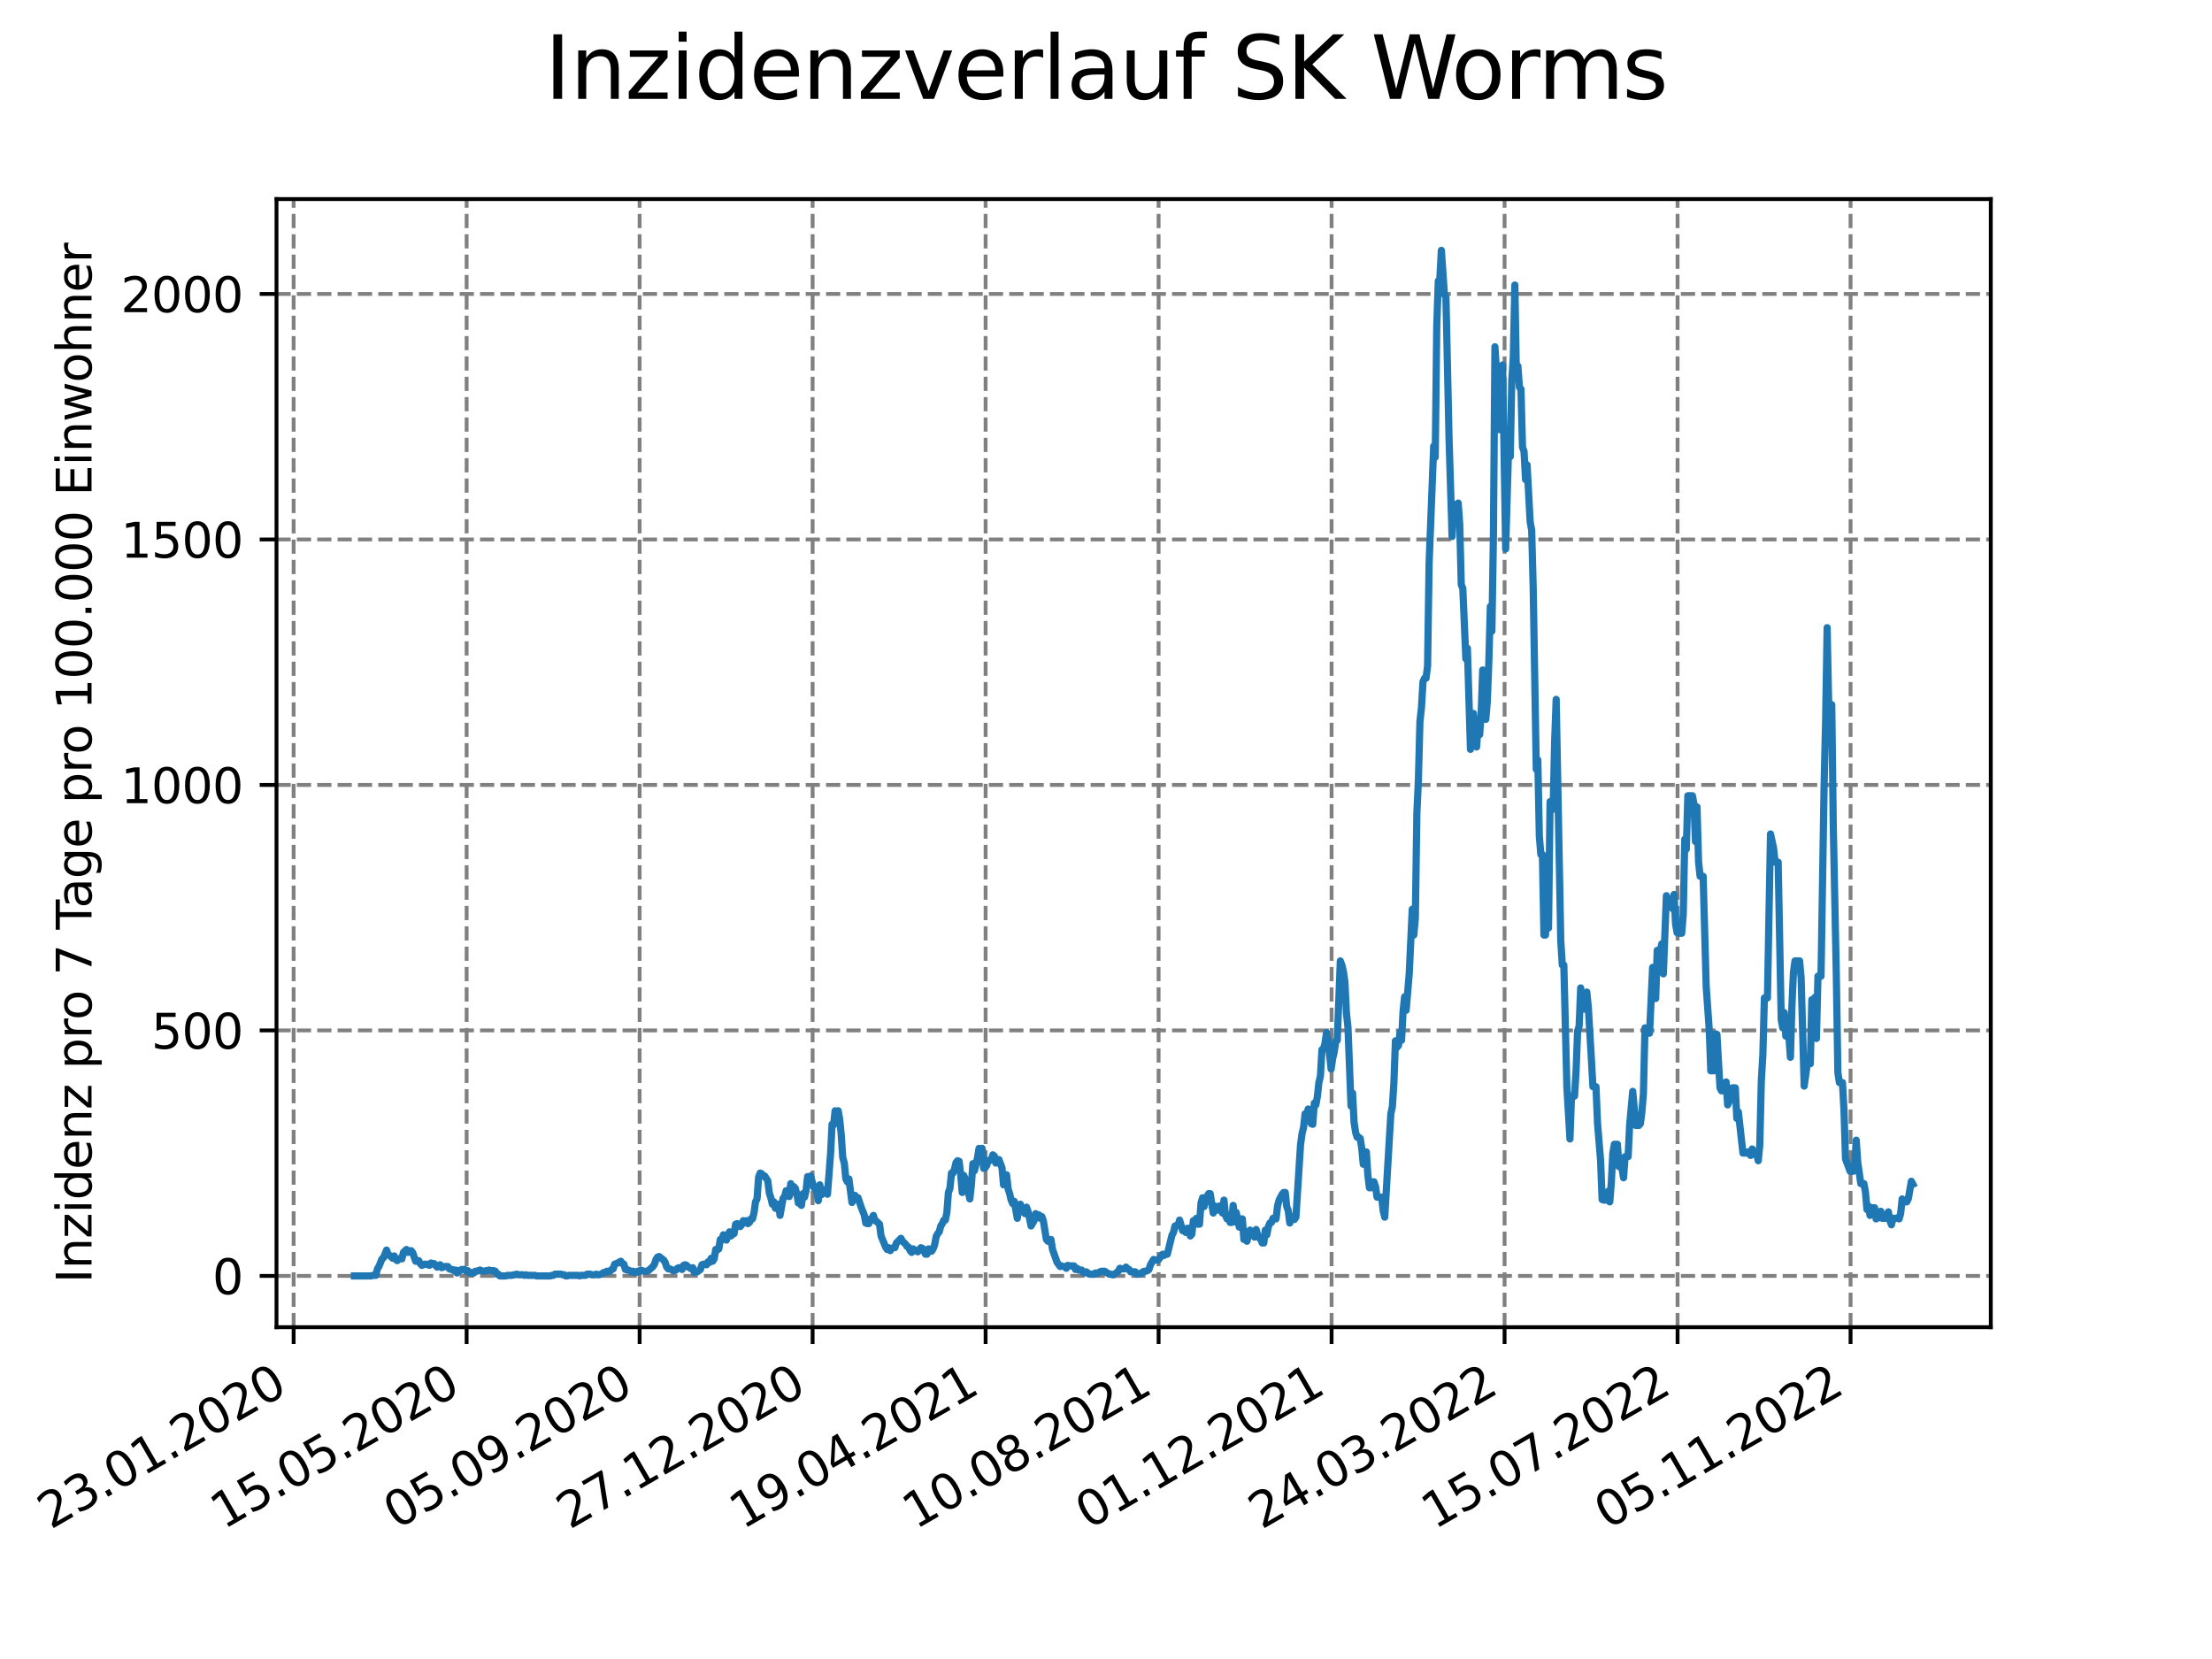 <?xml version="1.0" encoding="utf-8" standalone="no"?>
<!DOCTYPE svg PUBLIC "-//W3C//DTD SVG 1.1//EN"
  "http://www.w3.org/Graphics/SVG/1.1/DTD/svg11.dtd">
<svg xmlns:xlink="http://www.w3.org/1999/xlink" width="460.8pt" height="345.6pt" viewBox="0 0 460.8 345.6" xmlns="http://www.w3.org/2000/svg" version="1.1">
 <defs>
  <style type="text/css">*{stroke-linejoin: round; stroke-linecap: butt}</style>
 </defs>
 <g id="figure_1">
  <g id="patch_1">
   <path d="M 0 345.6 
L 460.8 345.6 
L 460.8 0 
L 0 0 
z
" style="fill: #ffffff"/>
  </g>
  <g id="axes_1">
   <g id="patch_2">
    <path d="M 57.6 276.48 
L 414.72 276.48 
L 414.72 41.472 
L 57.6 41.472 
z
" style="fill: #ffffff"/>
   </g>
   <g id="matplotlib.axis_1">
    <g id="xtick_1">
     <g id="line2d_1">
      <path d="M 61.169 276.48 
L 61.169 41.472 
" clip-path="url(#p4452d1b2d5)" style="fill: none; stroke-dasharray: 2.96,1.28; stroke-dashoffset: 0; stroke: #808080; stroke-width: 0.8"/>
     </g>
     <g id="line2d_2">
      <defs>
       <path id="mca1f8db383" d="M 0 0 
L 0 3.5 
" style="stroke: #000000; stroke-width: 0.8"/>
      </defs>
      <g>
       <use xlink:href="#mca1f8db383" x="61.169" y="276.48" style="stroke: #000000; stroke-width: 0.8"/>
      </g>
     </g>
     <g id="text_1">
      <!-- 23.01.2020 -->
      <g transform="translate(10.544 318.689) rotate(-30) scale(0.1 -0.1)">
       <defs>
        <path id="DejaVuSans-32" d="M 1228 531 
L 3431 531 
L 3431 0 
L 469 0 
L 469 531 
Q 828 903 1448 1529 
Q 2069 2156 2228 2338 
Q 2531 2678 2651 2914 
Q 2772 3150 2772 3378 
Q 2772 3750 2511 3984 
Q 2250 4219 1831 4219 
Q 1534 4219 1204 4116 
Q 875 4013 500 3803 
L 500 4441 
Q 881 4594 1212 4672 
Q 1544 4750 1819 4750 
Q 2544 4750 2975 4387 
Q 3406 4025 3406 3419 
Q 3406 3131 3298 2873 
Q 3191 2616 2906 2266 
Q 2828 2175 2409 1742 
Q 1991 1309 1228 531 
z
" transform="scale(0.016)"/>
        <path id="DejaVuSans-33" d="M 2597 2516 
Q 3050 2419 3304 2112 
Q 3559 1806 3559 1356 
Q 3559 666 3084 287 
Q 2609 -91 1734 -91 
Q 1441 -91 1130 -33 
Q 819 25 488 141 
L 488 750 
Q 750 597 1062 519 
Q 1375 441 1716 441 
Q 2309 441 2620 675 
Q 2931 909 2931 1356 
Q 2931 1769 2642 2001 
Q 2353 2234 1838 2234 
L 1294 2234 
L 1294 2753 
L 1863 2753 
Q 2328 2753 2575 2939 
Q 2822 3125 2822 3475 
Q 2822 3834 2567 4026 
Q 2313 4219 1838 4219 
Q 1578 4219 1281 4162 
Q 984 4106 628 3988 
L 628 4550 
Q 988 4650 1302 4700 
Q 1616 4750 1894 4750 
Q 2613 4750 3031 4423 
Q 3450 4097 3450 3541 
Q 3450 3153 3228 2886 
Q 3006 2619 2597 2516 
z
" transform="scale(0.016)"/>
        <path id="DejaVuSans-2e" d="M 684 794 
L 1344 794 
L 1344 0 
L 684 0 
L 684 794 
z
" transform="scale(0.016)"/>
        <path id="DejaVuSans-30" d="M 2034 4250 
Q 1547 4250 1301 3770 
Q 1056 3291 1056 2328 
Q 1056 1369 1301 889 
Q 1547 409 2034 409 
Q 2525 409 2770 889 
Q 3016 1369 3016 2328 
Q 3016 3291 2770 3770 
Q 2525 4250 2034 4250 
z
M 2034 4750 
Q 2819 4750 3233 4129 
Q 3647 3509 3647 2328 
Q 3647 1150 3233 529 
Q 2819 -91 2034 -91 
Q 1250 -91 836 529 
Q 422 1150 422 2328 
Q 422 3509 836 4129 
Q 1250 4750 2034 4750 
z
" transform="scale(0.016)"/>
        <path id="DejaVuSans-31" d="M 794 531 
L 1825 531 
L 1825 4091 
L 703 3866 
L 703 4441 
L 1819 4666 
L 2450 4666 
L 2450 531 
L 3481 531 
L 3481 0 
L 794 0 
L 794 531 
z
" transform="scale(0.016)"/>
       </defs>
       <use xlink:href="#DejaVuSans-32"/>
       <use xlink:href="#DejaVuSans-33" x="63.623"/>
       <use xlink:href="#DejaVuSans-2e" x="127.246"/>
       <use xlink:href="#DejaVuSans-30" x="159.033"/>
       <use xlink:href="#DejaVuSans-31" x="222.656"/>
       <use xlink:href="#DejaVuSans-2e" x="286.279"/>
       <use xlink:href="#DejaVuSans-32" x="318.066"/>
       <use xlink:href="#DejaVuSans-30" x="381.689"/>
       <use xlink:href="#DejaVuSans-32" x="445.312"/>
       <use xlink:href="#DejaVuSans-30" x="508.936"/>
      </g>
     </g>
    </g>
    <g id="xtick_2">
     <g id="line2d_3">
      <path d="M 97.206 276.48 
L 97.206 41.472 
" clip-path="url(#p4452d1b2d5)" style="fill: none; stroke-dasharray: 2.96,1.28; stroke-dashoffset: 0; stroke: #808080; stroke-width: 0.8"/>
     </g>
     <g id="line2d_4">
      <g>
       <use xlink:href="#mca1f8db383" x="97.206" y="276.48" style="stroke: #000000; stroke-width: 0.8"/>
      </g>
     </g>
     <g id="text_2">
      <!-- 15.05.2020 -->
      <g transform="translate(46.581 318.689) rotate(-30) scale(0.1 -0.1)">
       <defs>
        <path id="DejaVuSans-35" d="M 691 4666 
L 3169 4666 
L 3169 4134 
L 1269 4134 
L 1269 2991 
Q 1406 3038 1543 3061 
Q 1681 3084 1819 3084 
Q 2600 3084 3056 2656 
Q 3513 2228 3513 1497 
Q 3513 744 3044 326 
Q 2575 -91 1722 -91 
Q 1428 -91 1123 -41 
Q 819 9 494 109 
L 494 744 
Q 775 591 1075 516 
Q 1375 441 1709 441 
Q 2250 441 2565 725 
Q 2881 1009 2881 1497 
Q 2881 1984 2565 2268 
Q 2250 2553 1709 2553 
Q 1456 2553 1204 2497 
Q 953 2441 691 2322 
L 691 4666 
z
" transform="scale(0.016)"/>
       </defs>
       <use xlink:href="#DejaVuSans-31"/>
       <use xlink:href="#DejaVuSans-35" x="63.623"/>
       <use xlink:href="#DejaVuSans-2e" x="127.246"/>
       <use xlink:href="#DejaVuSans-30" x="159.033"/>
       <use xlink:href="#DejaVuSans-35" x="222.656"/>
       <use xlink:href="#DejaVuSans-2e" x="286.279"/>
       <use xlink:href="#DejaVuSans-32" x="318.066"/>
       <use xlink:href="#DejaVuSans-30" x="381.689"/>
       <use xlink:href="#DejaVuSans-32" x="445.312"/>
       <use xlink:href="#DejaVuSans-30" x="508.936"/>
      </g>
     </g>
    </g>
    <g id="xtick_3">
     <g id="line2d_5">
      <path d="M 133.244 276.48 
L 133.244 41.472 
" clip-path="url(#p4452d1b2d5)" style="fill: none; stroke-dasharray: 2.96,1.28; stroke-dashoffset: 0; stroke: #808080; stroke-width: 0.8"/>
     </g>
     <g id="line2d_6">
      <g>
       <use xlink:href="#mca1f8db383" x="133.244" y="276.48" style="stroke: #000000; stroke-width: 0.8"/>
      </g>
     </g>
     <g id="text_3">
      <!-- 05.09.2020 -->
      <g transform="translate(82.619 318.689) rotate(-30) scale(0.1 -0.1)">
       <defs>
        <path id="DejaVuSans-39" d="M 703 97 
L 703 672 
Q 941 559 1184 500 
Q 1428 441 1663 441 
Q 2288 441 2617 861 
Q 2947 1281 2994 2138 
Q 2813 1869 2534 1725 
Q 2256 1581 1919 1581 
Q 1219 1581 811 2004 
Q 403 2428 403 3163 
Q 403 3881 828 4315 
Q 1253 4750 1959 4750 
Q 2769 4750 3195 4129 
Q 3622 3509 3622 2328 
Q 3622 1225 3098 567 
Q 2575 -91 1691 -91 
Q 1453 -91 1209 -44 
Q 966 3 703 97 
z
M 1959 2075 
Q 2384 2075 2632 2365 
Q 2881 2656 2881 3163 
Q 2881 3666 2632 3958 
Q 2384 4250 1959 4250 
Q 1534 4250 1286 3958 
Q 1038 3666 1038 3163 
Q 1038 2656 1286 2365 
Q 1534 2075 1959 2075 
z
" transform="scale(0.016)"/>
       </defs>
       <use xlink:href="#DejaVuSans-30"/>
       <use xlink:href="#DejaVuSans-35" x="63.623"/>
       <use xlink:href="#DejaVuSans-2e" x="127.246"/>
       <use xlink:href="#DejaVuSans-30" x="159.033"/>
       <use xlink:href="#DejaVuSans-39" x="222.656"/>
       <use xlink:href="#DejaVuSans-2e" x="286.279"/>
       <use xlink:href="#DejaVuSans-32" x="318.066"/>
       <use xlink:href="#DejaVuSans-30" x="381.689"/>
       <use xlink:href="#DejaVuSans-32" x="445.312"/>
       <use xlink:href="#DejaVuSans-30" x="508.936"/>
      </g>
     </g>
    </g>
    <g id="xtick_4">
     <g id="line2d_7">
      <path d="M 169.281 276.48 
L 169.281 41.472 
" clip-path="url(#p4452d1b2d5)" style="fill: none; stroke-dasharray: 2.96,1.28; stroke-dashoffset: 0; stroke: #808080; stroke-width: 0.8"/>
     </g>
     <g id="line2d_8">
      <g>
       <use xlink:href="#mca1f8db383" x="169.281" y="276.48" style="stroke: #000000; stroke-width: 0.8"/>
      </g>
     </g>
     <g id="text_4">
      <!-- 27.12.2020 -->
      <g transform="translate(118.656 318.689) rotate(-30) scale(0.1 -0.1)">
       <defs>
        <path id="DejaVuSans-37" d="M 525 4666 
L 3525 4666 
L 3525 4397 
L 1831 0 
L 1172 0 
L 2766 4134 
L 525 4134 
L 525 4666 
z
" transform="scale(0.016)"/>
       </defs>
       <use xlink:href="#DejaVuSans-32"/>
       <use xlink:href="#DejaVuSans-37" x="63.623"/>
       <use xlink:href="#DejaVuSans-2e" x="127.246"/>
       <use xlink:href="#DejaVuSans-31" x="159.033"/>
       <use xlink:href="#DejaVuSans-32" x="222.656"/>
       <use xlink:href="#DejaVuSans-2e" x="286.279"/>
       <use xlink:href="#DejaVuSans-32" x="318.066"/>
       <use xlink:href="#DejaVuSans-30" x="381.689"/>
       <use xlink:href="#DejaVuSans-32" x="445.312"/>
       <use xlink:href="#DejaVuSans-30" x="508.936"/>
      </g>
     </g>
    </g>
    <g id="xtick_5">
     <g id="line2d_9">
      <path d="M 205.318 276.48 
L 205.318 41.472 
" clip-path="url(#p4452d1b2d5)" style="fill: none; stroke-dasharray: 2.96,1.28; stroke-dashoffset: 0; stroke: #808080; stroke-width: 0.8"/>
     </g>
     <g id="line2d_10">
      <g>
       <use xlink:href="#mca1f8db383" x="205.318" y="276.48" style="stroke: #000000; stroke-width: 0.8"/>
      </g>
     </g>
     <g id="text_5">
      <!-- 19.04.2021 -->
      <g transform="translate(154.693 318.689) rotate(-30) scale(0.1 -0.1)">
       <defs>
        <path id="DejaVuSans-34" d="M 2419 4116 
L 825 1625 
L 2419 1625 
L 2419 4116 
z
M 2253 4666 
L 3047 4666 
L 3047 1625 
L 3713 1625 
L 3713 1100 
L 3047 1100 
L 3047 0 
L 2419 0 
L 2419 1100 
L 313 1100 
L 313 1709 
L 2253 4666 
z
" transform="scale(0.016)"/>
       </defs>
       <use xlink:href="#DejaVuSans-31"/>
       <use xlink:href="#DejaVuSans-39" x="63.623"/>
       <use xlink:href="#DejaVuSans-2e" x="127.246"/>
       <use xlink:href="#DejaVuSans-30" x="159.033"/>
       <use xlink:href="#DejaVuSans-34" x="222.656"/>
       <use xlink:href="#DejaVuSans-2e" x="286.279"/>
       <use xlink:href="#DejaVuSans-32" x="318.066"/>
       <use xlink:href="#DejaVuSans-30" x="381.689"/>
       <use xlink:href="#DejaVuSans-32" x="445.312"/>
       <use xlink:href="#DejaVuSans-31" x="508.936"/>
      </g>
     </g>
    </g>
    <g id="xtick_6">
     <g id="line2d_11">
      <path d="M 241.356 276.48 
L 241.356 41.472 
" clip-path="url(#p4452d1b2d5)" style="fill: none; stroke-dasharray: 2.96,1.28; stroke-dashoffset: 0; stroke: #808080; stroke-width: 0.8"/>
     </g>
     <g id="line2d_12">
      <g>
       <use xlink:href="#mca1f8db383" x="241.356" y="276.48" style="stroke: #000000; stroke-width: 0.8"/>
      </g>
     </g>
     <g id="text_6">
      <!-- 10.08.2021 -->
      <g transform="translate(190.73 318.689) rotate(-30) scale(0.1 -0.1)">
       <defs>
        <path id="DejaVuSans-38" d="M 2034 2216 
Q 1584 2216 1326 1975 
Q 1069 1734 1069 1313 
Q 1069 891 1326 650 
Q 1584 409 2034 409 
Q 2484 409 2743 651 
Q 3003 894 3003 1313 
Q 3003 1734 2745 1975 
Q 2488 2216 2034 2216 
z
M 1403 2484 
Q 997 2584 770 2862 
Q 544 3141 544 3541 
Q 544 4100 942 4425 
Q 1341 4750 2034 4750 
Q 2731 4750 3128 4425 
Q 3525 4100 3525 3541 
Q 3525 3141 3298 2862 
Q 3072 2584 2669 2484 
Q 3125 2378 3379 2068 
Q 3634 1759 3634 1313 
Q 3634 634 3220 271 
Q 2806 -91 2034 -91 
Q 1263 -91 848 271 
Q 434 634 434 1313 
Q 434 1759 690 2068 
Q 947 2378 1403 2484 
z
M 1172 3481 
Q 1172 3119 1398 2916 
Q 1625 2713 2034 2713 
Q 2441 2713 2670 2916 
Q 2900 3119 2900 3481 
Q 2900 3844 2670 4047 
Q 2441 4250 2034 4250 
Q 1625 4250 1398 4047 
Q 1172 3844 1172 3481 
z
" transform="scale(0.016)"/>
       </defs>
       <use xlink:href="#DejaVuSans-31"/>
       <use xlink:href="#DejaVuSans-30" x="63.623"/>
       <use xlink:href="#DejaVuSans-2e" x="127.246"/>
       <use xlink:href="#DejaVuSans-30" x="159.033"/>
       <use xlink:href="#DejaVuSans-38" x="222.656"/>
       <use xlink:href="#DejaVuSans-2e" x="286.279"/>
       <use xlink:href="#DejaVuSans-32" x="318.066"/>
       <use xlink:href="#DejaVuSans-30" x="381.689"/>
       <use xlink:href="#DejaVuSans-32" x="445.312"/>
       <use xlink:href="#DejaVuSans-31" x="508.936"/>
      </g>
     </g>
    </g>
    <g id="xtick_7">
     <g id="line2d_13">
      <path d="M 277.393 276.48 
L 277.393 41.472 
" clip-path="url(#p4452d1b2d5)" style="fill: none; stroke-dasharray: 2.96,1.28; stroke-dashoffset: 0; stroke: #808080; stroke-width: 0.8"/>
     </g>
     <g id="line2d_14">
      <g>
       <use xlink:href="#mca1f8db383" x="277.393" y="276.48" style="stroke: #000000; stroke-width: 0.8"/>
      </g>
     </g>
     <g id="text_7">
      <!-- 01.12.2021 -->
      <g transform="translate(226.768 318.689) rotate(-30) scale(0.1 -0.1)">
       <use xlink:href="#DejaVuSans-30"/>
       <use xlink:href="#DejaVuSans-31" x="63.623"/>
       <use xlink:href="#DejaVuSans-2e" x="127.246"/>
       <use xlink:href="#DejaVuSans-31" x="159.033"/>
       <use xlink:href="#DejaVuSans-32" x="222.656"/>
       <use xlink:href="#DejaVuSans-2e" x="286.279"/>
       <use xlink:href="#DejaVuSans-32" x="318.066"/>
       <use xlink:href="#DejaVuSans-30" x="381.689"/>
       <use xlink:href="#DejaVuSans-32" x="445.312"/>
       <use xlink:href="#DejaVuSans-31" x="508.936"/>
      </g>
     </g>
    </g>
    <g id="xtick_8">
     <g id="line2d_15">
      <path d="M 313.43 276.48 
L 313.43 41.472 
" clip-path="url(#p4452d1b2d5)" style="fill: none; stroke-dasharray: 2.96,1.28; stroke-dashoffset: 0; stroke: #808080; stroke-width: 0.8"/>
     </g>
     <g id="line2d_16">
      <g>
       <use xlink:href="#mca1f8db383" x="313.43" y="276.48" style="stroke: #000000; stroke-width: 0.8"/>
      </g>
     </g>
     <g id="text_8">
      <!-- 24.03.2022 -->
      <g transform="translate(262.805 318.689) rotate(-30) scale(0.1 -0.1)">
       <use xlink:href="#DejaVuSans-32"/>
       <use xlink:href="#DejaVuSans-34" x="63.623"/>
       <use xlink:href="#DejaVuSans-2e" x="127.246"/>
       <use xlink:href="#DejaVuSans-30" x="159.033"/>
       <use xlink:href="#DejaVuSans-33" x="222.656"/>
       <use xlink:href="#DejaVuSans-2e" x="286.279"/>
       <use xlink:href="#DejaVuSans-32" x="318.066"/>
       <use xlink:href="#DejaVuSans-30" x="381.689"/>
       <use xlink:href="#DejaVuSans-32" x="445.312"/>
       <use xlink:href="#DejaVuSans-32" x="508.936"/>
      </g>
     </g>
    </g>
    <g id="xtick_9">
     <g id="line2d_17">
      <path d="M 349.468 276.48 
L 349.468 41.472 
" clip-path="url(#p4452d1b2d5)" style="fill: none; stroke-dasharray: 2.96,1.28; stroke-dashoffset: 0; stroke: #808080; stroke-width: 0.8"/>
     </g>
     <g id="line2d_18">
      <g>
       <use xlink:href="#mca1f8db383" x="349.468" y="276.48" style="stroke: #000000; stroke-width: 0.8"/>
      </g>
     </g>
     <g id="text_9">
      <!-- 15.07.2022 -->
      <g transform="translate(298.842 318.689) rotate(-30) scale(0.1 -0.1)">
       <use xlink:href="#DejaVuSans-31"/>
       <use xlink:href="#DejaVuSans-35" x="63.623"/>
       <use xlink:href="#DejaVuSans-2e" x="127.246"/>
       <use xlink:href="#DejaVuSans-30" x="159.033"/>
       <use xlink:href="#DejaVuSans-37" x="222.656"/>
       <use xlink:href="#DejaVuSans-2e" x="286.279"/>
       <use xlink:href="#DejaVuSans-32" x="318.066"/>
       <use xlink:href="#DejaVuSans-30" x="381.689"/>
       <use xlink:href="#DejaVuSans-32" x="445.312"/>
       <use xlink:href="#DejaVuSans-32" x="508.936"/>
      </g>
     </g>
    </g>
    <g id="xtick_10">
     <g id="line2d_19">
      <path d="M 385.505 276.48 
L 385.505 41.472 
" clip-path="url(#p4452d1b2d5)" style="fill: none; stroke-dasharray: 2.96,1.28; stroke-dashoffset: 0; stroke: #808080; stroke-width: 0.8"/>
     </g>
     <g id="line2d_20">
      <g>
       <use xlink:href="#mca1f8db383" x="385.505" y="276.48" style="stroke: #000000; stroke-width: 0.8"/>
      </g>
     </g>
     <g id="text_10">
      <!-- 05.11.2022 -->
      <g transform="translate(334.88 318.689) rotate(-30) scale(0.1 -0.1)">
       <use xlink:href="#DejaVuSans-30"/>
       <use xlink:href="#DejaVuSans-35" x="63.623"/>
       <use xlink:href="#DejaVuSans-2e" x="127.246"/>
       <use xlink:href="#DejaVuSans-31" x="159.033"/>
       <use xlink:href="#DejaVuSans-31" x="222.656"/>
       <use xlink:href="#DejaVuSans-2e" x="286.279"/>
       <use xlink:href="#DejaVuSans-32" x="318.066"/>
       <use xlink:href="#DejaVuSans-30" x="381.689"/>
       <use xlink:href="#DejaVuSans-32" x="445.312"/>
       <use xlink:href="#DejaVuSans-32" x="508.936"/>
      </g>
     </g>
    </g>
   </g>
   <g id="matplotlib.axis_2">
    <g id="ytick_1">
     <g id="line2d_21">
      <path d="M 57.6 265.798 
L 414.72 265.798 
" clip-path="url(#p4452d1b2d5)" style="fill: none; stroke-dasharray: 2.96,1.28; stroke-dashoffset: 0; stroke: #808080; stroke-width: 0.8"/>
     </g>
     <g id="line2d_22">
      <defs>
       <path id="m03d7745c67" d="M 0 0 
L -3.5 0 
" style="stroke: #000000; stroke-width: 0.8"/>
      </defs>
      <g>
       <use xlink:href="#m03d7745c67" x="57.6" y="265.798" style="stroke: #000000; stroke-width: 0.8"/>
      </g>
     </g>
     <g id="text_11">
      <!-- 0 -->
      <g transform="translate(44.237 269.597) scale(0.1 -0.1)">
       <use xlink:href="#DejaVuSans-30"/>
      </g>
     </g>
    </g>
    <g id="ytick_2">
     <g id="line2d_23">
      <path d="M 57.6 214.657 
L 414.72 214.657 
" clip-path="url(#p4452d1b2d5)" style="fill: none; stroke-dasharray: 2.96,1.28; stroke-dashoffset: 0; stroke: #808080; stroke-width: 0.8"/>
     </g>
     <g id="line2d_24">
      <g>
       <use xlink:href="#m03d7745c67" x="57.6" y="214.657" style="stroke: #000000; stroke-width: 0.8"/>
      </g>
     </g>
     <g id="text_12">
      <!-- 500 -->
      <g transform="translate(31.512 218.456) scale(0.1 -0.1)">
       <use xlink:href="#DejaVuSans-35"/>
       <use xlink:href="#DejaVuSans-30" x="63.623"/>
       <use xlink:href="#DejaVuSans-30" x="127.246"/>
      </g>
     </g>
    </g>
    <g id="ytick_3">
     <g id="line2d_25">
      <path d="M 57.6 163.516 
L 414.72 163.516 
" clip-path="url(#p4452d1b2d5)" style="fill: none; stroke-dasharray: 2.96,1.28; stroke-dashoffset: 0; stroke: #808080; stroke-width: 0.8"/>
     </g>
     <g id="line2d_26">
      <g>
       <use xlink:href="#m03d7745c67" x="57.6" y="163.516" style="stroke: #000000; stroke-width: 0.8"/>
      </g>
     </g>
     <g id="text_13">
      <!-- 1000 -->
      <g transform="translate(25.15 167.315) scale(0.1 -0.1)">
       <use xlink:href="#DejaVuSans-31"/>
       <use xlink:href="#DejaVuSans-30" x="63.623"/>
       <use xlink:href="#DejaVuSans-30" x="127.246"/>
       <use xlink:href="#DejaVuSans-30" x="190.869"/>
      </g>
     </g>
    </g>
    <g id="ytick_4">
     <g id="line2d_27">
      <path d="M 57.6 112.375 
L 414.72 112.375 
" clip-path="url(#p4452d1b2d5)" style="fill: none; stroke-dasharray: 2.96,1.28; stroke-dashoffset: 0; stroke: #808080; stroke-width: 0.8"/>
     </g>
     <g id="line2d_28">
      <g>
       <use xlink:href="#m03d7745c67" x="57.6" y="112.375" style="stroke: #000000; stroke-width: 0.8"/>
      </g>
     </g>
     <g id="text_14">
      <!-- 1500 -->
      <g transform="translate(25.15 116.174) scale(0.1 -0.1)">
       <use xlink:href="#DejaVuSans-31"/>
       <use xlink:href="#DejaVuSans-35" x="63.623"/>
       <use xlink:href="#DejaVuSans-30" x="127.246"/>
       <use xlink:href="#DejaVuSans-30" x="190.869"/>
      </g>
     </g>
    </g>
    <g id="ytick_5">
     <g id="line2d_29">
      <path d="M 57.6 61.234 
L 414.72 61.234 
" clip-path="url(#p4452d1b2d5)" style="fill: none; stroke-dasharray: 2.96,1.28; stroke-dashoffset: 0; stroke: #808080; stroke-width: 0.8"/>
     </g>
     <g id="line2d_30">
      <g>
       <use xlink:href="#m03d7745c67" x="57.6" y="61.234" style="stroke: #000000; stroke-width: 0.8"/>
      </g>
     </g>
     <g id="text_15">
      <!-- 2000 -->
      <g transform="translate(25.15 65.033) scale(0.1 -0.1)">
       <use xlink:href="#DejaVuSans-32"/>
       <use xlink:href="#DejaVuSans-30" x="63.623"/>
       <use xlink:href="#DejaVuSans-30" x="127.246"/>
       <use xlink:href="#DejaVuSans-30" x="190.869"/>
      </g>
     </g>
    </g>
    <g id="text_16">
     <!-- Inzidenz pro 7 Tage pro 100.000 Einwohner -->
     <g transform="translate(19.07 267.301) rotate(-90) scale(0.1 -0.1)">
      <defs>
       <path id="DejaVuSans-49" d="M 628 4666 
L 1259 4666 
L 1259 0 
L 628 0 
L 628 4666 
z
" transform="scale(0.016)"/>
       <path id="DejaVuSans-6e" d="M 3513 2113 
L 3513 0 
L 2938 0 
L 2938 2094 
Q 2938 2591 2744 2837 
Q 2550 3084 2163 3084 
Q 1697 3084 1428 2787 
Q 1159 2491 1159 1978 
L 1159 0 
L 581 0 
L 581 3500 
L 1159 3500 
L 1159 2956 
Q 1366 3272 1645 3428 
Q 1925 3584 2291 3584 
Q 2894 3584 3203 3211 
Q 3513 2838 3513 2113 
z
" transform="scale(0.016)"/>
       <path id="DejaVuSans-7a" d="M 353 3500 
L 3084 3500 
L 3084 2975 
L 922 459 
L 3084 459 
L 3084 0 
L 275 0 
L 275 525 
L 2438 3041 
L 353 3041 
L 353 3500 
z
" transform="scale(0.016)"/>
       <path id="DejaVuSans-69" d="M 603 3500 
L 1178 3500 
L 1178 0 
L 603 0 
L 603 3500 
z
M 603 4863 
L 1178 4863 
L 1178 4134 
L 603 4134 
L 603 4863 
z
" transform="scale(0.016)"/>
       <path id="DejaVuSans-64" d="M 2906 2969 
L 2906 4863 
L 3481 4863 
L 3481 0 
L 2906 0 
L 2906 525 
Q 2725 213 2448 61 
Q 2172 -91 1784 -91 
Q 1150 -91 751 415 
Q 353 922 353 1747 
Q 353 2572 751 3078 
Q 1150 3584 1784 3584 
Q 2172 3584 2448 3432 
Q 2725 3281 2906 2969 
z
M 947 1747 
Q 947 1113 1208 752 
Q 1469 391 1925 391 
Q 2381 391 2643 752 
Q 2906 1113 2906 1747 
Q 2906 2381 2643 2742 
Q 2381 3103 1925 3103 
Q 1469 3103 1208 2742 
Q 947 2381 947 1747 
z
" transform="scale(0.016)"/>
       <path id="DejaVuSans-65" d="M 3597 1894 
L 3597 1613 
L 953 1613 
Q 991 1019 1311 708 
Q 1631 397 2203 397 
Q 2534 397 2845 478 
Q 3156 559 3463 722 
L 3463 178 
Q 3153 47 2828 -22 
Q 2503 -91 2169 -91 
Q 1331 -91 842 396 
Q 353 884 353 1716 
Q 353 2575 817 3079 
Q 1281 3584 2069 3584 
Q 2775 3584 3186 3129 
Q 3597 2675 3597 1894 
z
M 3022 2063 
Q 3016 2534 2758 2815 
Q 2500 3097 2075 3097 
Q 1594 3097 1305 2825 
Q 1016 2553 972 2059 
L 3022 2063 
z
" transform="scale(0.016)"/>
       <path id="DejaVuSans-20" transform="scale(0.016)"/>
       <path id="DejaVuSans-70" d="M 1159 525 
L 1159 -1331 
L 581 -1331 
L 581 3500 
L 1159 3500 
L 1159 2969 
Q 1341 3281 1617 3432 
Q 1894 3584 2278 3584 
Q 2916 3584 3314 3078 
Q 3713 2572 3713 1747 
Q 3713 922 3314 415 
Q 2916 -91 2278 -91 
Q 1894 -91 1617 61 
Q 1341 213 1159 525 
z
M 3116 1747 
Q 3116 2381 2855 2742 
Q 2594 3103 2138 3103 
Q 1681 3103 1420 2742 
Q 1159 2381 1159 1747 
Q 1159 1113 1420 752 
Q 1681 391 2138 391 
Q 2594 391 2855 752 
Q 3116 1113 3116 1747 
z
" transform="scale(0.016)"/>
       <path id="DejaVuSans-72" d="M 2631 2963 
Q 2534 3019 2420 3045 
Q 2306 3072 2169 3072 
Q 1681 3072 1420 2755 
Q 1159 2438 1159 1844 
L 1159 0 
L 581 0 
L 581 3500 
L 1159 3500 
L 1159 2956 
Q 1341 3275 1631 3429 
Q 1922 3584 2338 3584 
Q 2397 3584 2469 3576 
Q 2541 3569 2628 3553 
L 2631 2963 
z
" transform="scale(0.016)"/>
       <path id="DejaVuSans-6f" d="M 1959 3097 
Q 1497 3097 1228 2736 
Q 959 2375 959 1747 
Q 959 1119 1226 758 
Q 1494 397 1959 397 
Q 2419 397 2687 759 
Q 2956 1122 2956 1747 
Q 2956 2369 2687 2733 
Q 2419 3097 1959 3097 
z
M 1959 3584 
Q 2709 3584 3137 3096 
Q 3566 2609 3566 1747 
Q 3566 888 3137 398 
Q 2709 -91 1959 -91 
Q 1206 -91 779 398 
Q 353 888 353 1747 
Q 353 2609 779 3096 
Q 1206 3584 1959 3584 
z
" transform="scale(0.016)"/>
       <path id="DejaVuSans-54" d="M -19 4666 
L 3928 4666 
L 3928 4134 
L 2272 4134 
L 2272 0 
L 1638 0 
L 1638 4134 
L -19 4134 
L -19 4666 
z
" transform="scale(0.016)"/>
       <path id="DejaVuSans-61" d="M 2194 1759 
Q 1497 1759 1228 1600 
Q 959 1441 959 1056 
Q 959 750 1161 570 
Q 1363 391 1709 391 
Q 2188 391 2477 730 
Q 2766 1069 2766 1631 
L 2766 1759 
L 2194 1759 
z
M 3341 1997 
L 3341 0 
L 2766 0 
L 2766 531 
Q 2569 213 2275 61 
Q 1981 -91 1556 -91 
Q 1019 -91 701 211 
Q 384 513 384 1019 
Q 384 1609 779 1909 
Q 1175 2209 1959 2209 
L 2766 2209 
L 2766 2266 
Q 2766 2663 2505 2880 
Q 2244 3097 1772 3097 
Q 1472 3097 1187 3025 
Q 903 2953 641 2809 
L 641 3341 
Q 956 3463 1253 3523 
Q 1550 3584 1831 3584 
Q 2591 3584 2966 3190 
Q 3341 2797 3341 1997 
z
" transform="scale(0.016)"/>
       <path id="DejaVuSans-67" d="M 2906 1791 
Q 2906 2416 2648 2759 
Q 2391 3103 1925 3103 
Q 1463 3103 1205 2759 
Q 947 2416 947 1791 
Q 947 1169 1205 825 
Q 1463 481 1925 481 
Q 2391 481 2648 825 
Q 2906 1169 2906 1791 
z
M 3481 434 
Q 3481 -459 3084 -895 
Q 2688 -1331 1869 -1331 
Q 1566 -1331 1297 -1286 
Q 1028 -1241 775 -1147 
L 775 -588 
Q 1028 -725 1275 -790 
Q 1522 -856 1778 -856 
Q 2344 -856 2625 -561 
Q 2906 -266 2906 331 
L 2906 616 
Q 2728 306 2450 153 
Q 2172 0 1784 0 
Q 1141 0 747 490 
Q 353 981 353 1791 
Q 353 2603 747 3093 
Q 1141 3584 1784 3584 
Q 2172 3584 2450 3431 
Q 2728 3278 2906 2969 
L 2906 3500 
L 3481 3500 
L 3481 434 
z
" transform="scale(0.016)"/>
       <path id="DejaVuSans-45" d="M 628 4666 
L 3578 4666 
L 3578 4134 
L 1259 4134 
L 1259 2753 
L 3481 2753 
L 3481 2222 
L 1259 2222 
L 1259 531 
L 3634 531 
L 3634 0 
L 628 0 
L 628 4666 
z
" transform="scale(0.016)"/>
       <path id="DejaVuSans-77" d="M 269 3500 
L 844 3500 
L 1563 769 
L 2278 3500 
L 2956 3500 
L 3675 769 
L 4391 3500 
L 4966 3500 
L 4050 0 
L 3372 0 
L 2619 2869 
L 1863 0 
L 1184 0 
L 269 3500 
z
" transform="scale(0.016)"/>
       <path id="DejaVuSans-68" d="M 3513 2113 
L 3513 0 
L 2938 0 
L 2938 2094 
Q 2938 2591 2744 2837 
Q 2550 3084 2163 3084 
Q 1697 3084 1428 2787 
Q 1159 2491 1159 1978 
L 1159 0 
L 581 0 
L 581 4863 
L 1159 4863 
L 1159 2956 
Q 1366 3272 1645 3428 
Q 1925 3584 2291 3584 
Q 2894 3584 3203 3211 
Q 3513 2838 3513 2113 
z
" transform="scale(0.016)"/>
      </defs>
      <use xlink:href="#DejaVuSans-49"/>
      <use xlink:href="#DejaVuSans-6e" x="29.492"/>
      <use xlink:href="#DejaVuSans-7a" x="92.871"/>
      <use xlink:href="#DejaVuSans-69" x="145.361"/>
      <use xlink:href="#DejaVuSans-64" x="173.145"/>
      <use xlink:href="#DejaVuSans-65" x="236.621"/>
      <use xlink:href="#DejaVuSans-6e" x="298.145"/>
      <use xlink:href="#DejaVuSans-7a" x="361.523"/>
      <use xlink:href="#DejaVuSans-20" x="414.014"/>
      <use xlink:href="#DejaVuSans-70" x="445.801"/>
      <use xlink:href="#DejaVuSans-72" x="509.277"/>
      <use xlink:href="#DejaVuSans-6f" x="548.141"/>
      <use xlink:href="#DejaVuSans-20" x="609.322"/>
      <use xlink:href="#DejaVuSans-37" x="641.109"/>
      <use xlink:href="#DejaVuSans-20" x="704.732"/>
      <use xlink:href="#DejaVuSans-54" x="736.52"/>
      <use xlink:href="#DejaVuSans-61" x="781.104"/>
      <use xlink:href="#DejaVuSans-67" x="842.383"/>
      <use xlink:href="#DejaVuSans-65" x="905.859"/>
      <use xlink:href="#DejaVuSans-20" x="967.383"/>
      <use xlink:href="#DejaVuSans-70" x="999.17"/>
      <use xlink:href="#DejaVuSans-72" x="1062.646"/>
      <use xlink:href="#DejaVuSans-6f" x="1101.51"/>
      <use xlink:href="#DejaVuSans-20" x="1162.691"/>
      <use xlink:href="#DejaVuSans-31" x="1194.479"/>
      <use xlink:href="#DejaVuSans-30" x="1258.102"/>
      <use xlink:href="#DejaVuSans-30" x="1321.725"/>
      <use xlink:href="#DejaVuSans-2e" x="1385.348"/>
      <use xlink:href="#DejaVuSans-30" x="1417.135"/>
      <use xlink:href="#DejaVuSans-30" x="1480.758"/>
      <use xlink:href="#DejaVuSans-30" x="1544.381"/>
      <use xlink:href="#DejaVuSans-20" x="1608.004"/>
      <use xlink:href="#DejaVuSans-45" x="1639.791"/>
      <use xlink:href="#DejaVuSans-69" x="1702.975"/>
      <use xlink:href="#DejaVuSans-6e" x="1730.758"/>
      <use xlink:href="#DejaVuSans-77" x="1794.137"/>
      <use xlink:href="#DejaVuSans-6f" x="1875.924"/>
      <use xlink:href="#DejaVuSans-68" x="1937.105"/>
      <use xlink:href="#DejaVuSans-6e" x="2000.484"/>
      <use xlink:href="#DejaVuSans-65" x="2063.863"/>
      <use xlink:href="#DejaVuSans-72" x="2125.387"/>
     </g>
    </g>
   </g>
   <g id="line2d_31">
    <path d="M 73.833 265.798 
L 77.341 265.798 
L 77.66 265.675 
L 78.298 265.675 
L 78.616 264.329 
L 78.935 263.839 
L 79.573 262.247 
L 79.892 262.002 
L 80.53 260.411 
L 80.849 261.39 
L 81.168 261.513 
L 81.806 262.125 
L 82.124 261.635 
L 82.443 262.37 
L 82.762 262.615 
L 83.081 262.247 
L 83.4 262.125 
L 83.719 262.247 
L 84.038 260.901 
L 84.676 260.288 
L 84.995 260.901 
L 85.314 260.778 
L 85.633 260.533 
L 85.951 260.901 
L 86.589 262.737 
L 86.908 262.737 
L 87.227 262.615 
L 87.546 263.227 
L 87.865 263.594 
L 88.503 263.349 
L 88.822 263.349 
L 89.46 263.594 
L 89.778 263.104 
L 90.097 263.227 
L 90.416 263.227 
L 91.054 263.961 
L 91.373 263.594 
L 91.692 263.472 
L 92.011 264.084 
L 92.649 263.839 
L 93.286 263.839 
L 93.605 264.329 
L 93.924 264.451 
L 94.243 264.451 
L 94.562 264.696 
L 94.881 264.573 
L 95.2 265.186 
L 95.519 264.696 
L 95.838 264.696 
L 96.157 264.451 
L 96.795 264.451 
L 97.113 264.818 
L 97.432 264.696 
L 97.751 265.186 
L 98.07 265.063 
L 98.389 265.186 
L 98.708 265.186 
L 99.027 264.818 
L 99.346 264.818 
L 99.984 264.573 
L 100.622 264.818 
L 100.94 264.818 
L 101.259 264.696 
L 101.578 264.696 
L 101.897 264.573 
L 102.216 264.696 
L 102.854 264.696 
L 103.173 264.818 
L 103.492 265.431 
L 103.811 265.431 
L 104.13 265.798 
L 105.405 265.798 
L 105.724 265.675 
L 106.681 265.675 
L 107 265.553 
L 107.319 265.553 
L 107.638 265.431 
L 107.957 265.553 
L 108.913 265.553 
L 109.232 265.675 
L 109.551 265.553 
L 109.87 265.675 
L 111.465 265.675 
L 111.784 265.798 
L 114.654 265.798 
L 114.973 265.675 
L 115.292 265.675 
L 115.61 265.431 
L 116.886 265.431 
L 117.205 265.553 
L 117.524 265.553 
L 117.843 265.798 
L 118.162 265.798 
L 118.481 265.675 
L 120.394 265.675 
L 120.713 265.798 
L 121.032 265.675 
L 121.989 265.675 
L 122.308 265.431 
L 122.945 265.431 
L 123.264 265.553 
L 123.902 265.553 
L 124.221 265.431 
L 124.54 265.553 
L 124.859 265.553 
L 125.178 265.431 
L 125.816 265.063 
L 126.135 265.063 
L 126.454 264.818 
L 126.772 264.941 
L 127.091 264.818 
L 127.41 264.451 
L 127.729 264.329 
L 128.048 263.349 
L 128.686 263.104 
L 129.324 262.737 
L 129.643 263.227 
L 129.962 263.349 
L 130.281 264.451 
L 130.599 264.573 
L 130.918 264.573 
L 131.556 264.941 
L 131.875 264.818 
L 132.194 265.063 
L 132.513 265.063 
L 132.832 264.818 
L 133.151 264.941 
L 133.47 264.573 
L 134.107 264.818 
L 134.745 264.818 
L 135.064 264.696 
L 136.021 263.839 
L 136.34 263.349 
L 136.659 262.37 
L 136.978 261.88 
L 137.297 261.758 
L 138.253 262.492 
L 138.572 262.982 
L 138.891 263.961 
L 139.21 264.329 
L 139.529 264.329 
L 139.848 264.451 
L 140.167 264.696 
L 140.486 264.696 
L 140.805 264.573 
L 141.124 264.206 
L 141.443 264.084 
L 141.761 264.206 
L 142.08 264.451 
L 142.399 263.594 
L 142.718 263.472 
L 143.037 263.594 
L 143.356 263.961 
L 143.675 264.084 
L 143.994 264.329 
L 144.313 264.084 
L 144.632 265.063 
L 144.951 264.941 
L 145.269 264.941 
L 145.907 264.451 
L 146.226 263.472 
L 146.545 263.349 
L 146.864 263.349 
L 147.183 263.472 
L 147.502 262.859 
L 147.821 262.982 
L 148.14 262.125 
L 148.459 262.737 
L 148.778 262.247 
L 149.096 260.288 
L 149.415 260.411 
L 149.734 260.166 
L 150.053 258.207 
L 150.372 258.329 
L 150.691 257.228 
L 151.329 258.329 
L 151.648 257.228 
L 151.967 256.615 
L 152.286 257.472 
L 152.605 257.105 
L 152.923 256.983 
L 153.242 255.024 
L 153.561 254.901 
L 154.199 255.514 
L 154.518 255.146 
L 154.837 254.289 
L 155.156 254.534 
L 155.475 254.289 
L 155.794 254.901 
L 156.113 254.657 
L 156.431 253.922 
L 156.75 253.922 
L 157.069 252.698 
L 157.388 250.371 
L 157.707 249.759 
L 158.026 245.229 
L 158.345 244.372 
L 158.664 244.495 
L 158.983 244.984 
L 159.302 244.984 
L 159.94 245.964 
L 160.258 248.535 
L 160.577 249.514 
L 160.896 250.861 
L 161.215 250.371 
L 161.534 251.718 
L 162.172 250.861 
L 162.491 253.187 
L 163.129 249.637 
L 163.448 249.27 
L 163.767 248.045 
L 164.085 248.045 
L 164.404 249.27 
L 164.723 246.576 
L 165.042 248.412 
L 165.361 247.188 
L 165.68 247.555 
L 165.999 248.78 
L 166.318 250.616 
L 166.637 250.616 
L 166.956 251.106 
L 167.275 248.657 
L 167.593 249.392 
L 167.912 248.045 
L 168.231 245.107 
L 168.55 246.576 
L 168.869 244.984 
L 169.507 247.311 
L 170.145 248.168 
L 170.464 250.127 
L 170.783 246.821 
L 171.102 248.902 
L 171.42 247.8 
L 171.739 248.535 
L 172.058 247.8 
L 172.377 248.78 
L 173.015 240.454 
L 173.334 234.21 
L 173.653 234.333 
L 173.972 231.394 
L 174.291 232.741 
L 174.61 231.394 
L 174.928 233.231 
L 175.247 236.414 
L 175.566 241.189 
L 175.885 242.291 
L 176.204 245.597 
L 176.523 246.209 
L 176.842 245.597 
L 177.48 250.494 
L 177.799 249.882 
L 178.118 249.025 
L 178.437 249.514 
L 178.755 249.514 
L 179.393 251.473 
L 180.031 253.065 
L 180.35 254.779 
L 180.669 254.901 
L 180.988 254.901 
L 181.307 253.922 
L 181.626 253.922 
L 181.945 253.187 
L 182.264 254.289 
L 182.582 254.412 
L 183.22 255.024 
L 183.539 257.472 
L 184.496 259.799 
L 184.815 260.288 
L 185.134 259.921 
L 185.453 260.533 
L 185.772 260.044 
L 186.09 259.921 
L 186.409 259.921 
L 186.728 258.942 
L 187.685 257.962 
L 188.004 258.574 
L 188.642 259.186 
L 188.961 259.676 
L 189.28 259.799 
L 189.599 260.533 
L 189.917 260.901 
L 190.236 260.166 
L 191.193 260.778 
L 191.831 259.921 
L 192.15 260.044 
L 192.788 261.268 
L 193.107 261.268 
L 193.426 260.166 
L 193.744 260.533 
L 194.063 260.656 
L 194.382 260.166 
L 194.701 259.309 
L 195.02 257.595 
L 195.339 256.983 
L 195.658 256.615 
L 195.977 255.391 
L 196.296 254.901 
L 196.615 254.167 
L 196.934 254.167 
L 197.252 252.575 
L 197.571 248.412 
L 197.89 247.555 
L 198.209 244.372 
L 198.528 244.372 
L 198.847 243.515 
L 199.166 242.168 
L 199.485 241.801 
L 199.804 241.924 
L 200.123 244.617 
L 200.442 248.412 
L 200.761 244.862 
L 201.079 245.597 
L 201.398 248.168 
L 201.717 248.412 
L 202.036 249.759 
L 202.355 246.821 
L 202.674 242.413 
L 202.993 243.883 
L 203.631 241.189 
L 203.95 239.23 
L 204.269 239.597 
L 204.588 239.23 
L 204.906 243.393 
L 205.225 243.27 
L 205.544 242.781 
L 205.863 241.801 
L 206.182 241.679 
L 206.501 241.679 
L 206.82 240.577 
L 207.139 240.822 
L 207.458 242.291 
L 207.777 241.801 
L 208.096 241.556 
L 208.733 243.27 
L 209.052 246.821 
L 209.371 246.331 
L 209.69 244.74 
L 210.009 247.678 
L 210.328 248.657 
L 210.647 250.004 
L 210.966 250.739 
L 211.285 250.249 
L 211.923 253.799 
L 212.241 251.841 
L 212.56 250.861 
L 212.879 252.33 
L 213.198 252.208 
L 213.517 252.82 
L 213.836 251.473 
L 214.155 252.33 
L 214.793 255.391 
L 215.431 254.289 
L 215.749 252.82 
L 216.068 253.187 
L 216.387 253.065 
L 216.706 253.799 
L 217.025 253.432 
L 217.344 254.289 
L 217.982 258.207 
L 218.301 258.574 
L 218.62 258.574 
L 218.939 258.207 
L 219.258 260.288 
L 220.214 262.982 
L 220.852 263.839 
L 221.171 263.716 
L 221.49 263.839 
L 221.809 263.839 
L 222.128 264.206 
L 222.447 263.594 
L 222.766 263.716 
L 223.722 263.716 
L 224.041 264.451 
L 224.36 264.206 
L 224.679 264.573 
L 225.317 264.573 
L 225.636 265.063 
L 225.955 265.186 
L 226.274 264.941 
L 226.911 265.431 
L 227.868 265.431 
L 228.187 265.186 
L 228.506 265.308 
L 229.144 264.941 
L 229.463 264.818 
L 230.101 264.818 
L 231.057 265.431 
L 231.376 265.431 
L 231.695 265.553 
L 232.014 265.553 
L 232.971 264.818 
L 233.29 264.206 
L 233.609 264.329 
L 234.247 264.329 
L 234.565 263.961 
L 234.884 264.329 
L 235.203 264.451 
L 235.522 264.941 
L 236.479 264.941 
L 236.798 265.431 
L 237.117 265.308 
L 237.755 265.308 
L 238.073 264.941 
L 238.392 264.818 
L 238.711 264.818 
L 239.03 264.696 
L 239.349 264.451 
L 239.668 263.472 
L 240.306 262.37 
L 240.625 262.492 
L 241.263 262.492 
L 242.219 261.268 
L 242.538 261.513 
L 242.857 261.268 
L 243.176 261.268 
L 244.133 257.35 
L 244.452 256.738 
L 244.771 255.391 
L 245.09 255.269 
L 245.409 255.269 
L 245.727 254.167 
L 246.365 256.371 
L 246.684 256.003 
L 247.003 256.738 
L 247.322 255.881 
L 247.641 255.881 
L 247.96 257.472 
L 248.279 257.105 
L 248.598 254.289 
L 248.917 254.657 
L 249.235 253.799 
L 249.554 255.024 
L 249.873 255.024 
L 250.192 250.616 
L 250.511 249.514 
L 250.83 251.351 
L 251.149 249.759 
L 251.787 248.657 
L 252.106 248.657 
L 252.744 252.698 
L 253.062 251.228 
L 253.381 251.841 
L 253.7 252.085 
L 254.019 251.228 
L 254.338 251.228 
L 254.657 252.698 
L 254.976 250.004 
L 255.295 253.187 
L 255.614 253.922 
L 255.933 253.187 
L 256.252 254.657 
L 256.571 254.657 
L 256.889 251.106 
L 257.208 254.534 
L 257.527 252.575 
L 258.165 255.636 
L 258.484 253.922 
L 258.803 253.922 
L 259.122 258.207 
L 259.441 257.84 
L 259.76 258.574 
L 260.397 256.248 
L 260.716 257.228 
L 261.035 257.228 
L 261.354 257.717 
L 261.673 256.126 
L 261.992 257.228 
L 262.311 257.84 
L 262.63 258.207 
L 262.949 258.942 
L 263.268 258.942 
L 263.587 256.248 
L 263.906 257.228 
L 264.224 255.514 
L 264.543 254.779 
L 264.862 254.657 
L 265.181 253.799 
L 265.5 253.799 
L 265.819 253.922 
L 266.138 251.228 
L 266.457 250.004 
L 267.095 248.78 
L 267.414 248.412 
L 267.732 248.412 
L 268.051 251.351 
L 268.37 252.208 
L 268.689 254.779 
L 269.008 253.799 
L 269.327 253.432 
L 269.646 254.044 
L 269.965 253.555 
L 270.922 238.496 
L 271.241 236.169 
L 271.559 234.823 
L 271.878 232.007 
L 272.197 232.496 
L 272.516 231.027 
L 272.835 231.272 
L 273.154 234.088 
L 273.473 234.21 
L 273.792 229.803 
L 274.111 230.17 
L 274.43 228.456 
L 274.749 225.518 
L 275.068 224.171 
L 275.386 218.662 
L 275.705 218.539 
L 276.024 217.315 
L 276.343 215.111 
L 276.662 216.825 
L 277.3 222.702 
L 277.619 220.498 
L 277.938 219.151 
L 278.257 216.947 
L 278.576 216.703 
L 279.213 200.174 
L 279.532 201.031 
L 279.851 202.378 
L 280.17 204.582 
L 280.489 211.071 
L 280.808 214.009 
L 281.446 230.415 
L 281.765 227.722 
L 282.084 233.843 
L 282.403 235.924 
L 282.721 236.904 
L 283.04 236.904 
L 283.359 237.149 
L 283.678 239.23 
L 283.997 242.536 
L 284.316 242.291 
L 284.635 239.965 
L 284.954 244.862 
L 285.273 247.433 
L 285.592 247.433 
L 285.911 246.209 
L 286.23 246.209 
L 286.548 247.188 
L 286.867 249.392 
L 287.824 249.392 
L 288.143 252.208 
L 288.462 253.555 
L 289.738 232.007 
L 290.056 230.537 
L 290.375 225.518 
L 290.694 216.825 
L 291.013 218.172 
L 291.332 217.805 
L 291.651 215.111 
L 291.97 216.703 
L 292.289 210.581 
L 292.608 207.643 
L 292.927 210.459 
L 293.565 202.868 
L 294.202 189.4 
L 294.521 194.787 
L 294.84 191.237 
L 295.159 169.444 
L 295.478 162.465 
L 295.797 150.345 
L 296.116 147.406 
L 296.435 142.019 
L 296.754 141.285 
L 297.073 141.285 
L 297.392 138.714 
L 297.71 117.288 
L 298.667 92.924 
L 298.986 95.25 
L 299.305 67.825 
L 299.624 58.521 
L 299.943 58.153 
L 300.262 52.154 
L 300.9 61.337 
L 301.218 61.949 
L 301.856 91.088 
L 302.494 111.779 
L 302.813 105.045 
L 303.132 106.759 
L 303.451 106.147 
L 303.77 104.8 
L 304.089 109.207 
L 304.408 121.818 
L 304.727 122.553 
L 305.364 137.244 
L 305.683 135.041 
L 306.321 156.099 
L 306.959 148.631 
L 307.278 154.997 
L 307.597 155.609 
L 307.916 151.202 
L 308.235 153.038 
L 308.553 148.753 
L 308.872 139.571 
L 309.191 147.529 
L 309.51 149.855 
L 309.829 146.182 
L 310.148 137.979 
L 310.467 126.348 
L 310.786 131.49 
L 311.105 111.779 
L 311.424 72.233 
L 311.743 77.375 
L 312.062 78.967 
L 312.38 89.496 
L 312.699 87.904 
L 313.018 76.028 
L 313.656 114.35 
L 314.294 92.312 
L 314.613 95.128 
L 314.932 79.334 
L 315.251 74.314 
L 315.57 59.378 
L 315.889 77.865 
L 316.207 76.273 
L 316.526 80.681 
L 316.845 81.048 
L 317.164 93.169 
L 317.483 94.026 
L 317.802 99.903 
L 318.121 96.842 
L 318.759 108.718 
L 319.078 110.432 
L 319.397 122.675 
L 320.034 160.262 
L 320.353 158.303 
L 320.672 174.219 
L 320.991 178.014 
L 321.31 178.014 
L 321.629 194.787 
L 321.948 194.787 
L 322.267 186.952 
L 322.586 193.318 
L 322.905 166.995 
L 323.224 168.587 
L 323.542 168.587 
L 323.861 154.507 
L 324.18 145.692 
L 325.137 196.012 
L 325.456 201.031 
L 325.775 201.031 
L 326.413 226.497 
L 327.051 237.271 
L 327.369 228.334 
L 328.007 228.334 
L 328.326 223.069 
L 328.645 214.744 
L 328.964 213.764 
L 329.283 205.806 
L 329.602 210.214 
L 330.24 210.214 
L 330.559 206.663 
L 330.877 209.846 
L 331.515 220.62 
L 331.834 226.375 
L 332.472 226.375 
L 332.791 233.966 
L 333.429 241.679 
L 333.748 249.882 
L 334.067 250.004 
L 334.704 250.004 
L 335.023 248.168 
L 335.342 250.371 
L 335.661 246.454 
L 335.98 240.21 
L 336.299 238.373 
L 336.937 238.373 
L 337.256 243.025 
L 337.575 242.903 
L 337.894 243.393 
L 338.213 245.352 
L 338.531 240.944 
L 339.169 240.944 
L 339.488 234.333 
L 340.126 227.354 
L 340.764 234.455 
L 341.402 234.455 
L 341.721 234.088 
L 342.039 231.639 
L 342.358 227.722 
L 342.677 214.132 
L 342.996 215.233 
L 343.634 215.233 
L 344.272 201.521 
L 344.591 202.745 
L 344.91 208.01 
L 345.229 197.971 
L 345.866 197.971 
L 346.185 196.624 
L 346.504 202.868 
L 347.142 186.584 
L 347.461 187.564 
L 348.099 187.564 
L 348.418 189.278 
L 348.737 186.34 
L 349.056 192.584 
L 349.375 194.298 
L 349.693 194.42 
L 350.331 194.42 
L 350.65 190.502 
L 350.969 174.831 
L 351.288 176.912 
L 351.607 165.771 
L 352.564 165.771 
L 352.883 167.485 
L 353.201 175.321 
L 353.52 168.097 
L 353.839 179.483 
L 354.158 182.544 
L 354.796 182.544 
L 355.434 205.561 
L 356.072 214.621 
L 356.391 223.069 
L 357.028 223.069 
L 357.347 215.356 
L 357.666 215.478 
L 358.304 226.62 
L 358.623 227.232 
L 359.261 227.232 
L 359.58 225.395 
L 359.899 230.17 
L 360.218 229.436 
L 360.536 229.068 
L 360.855 226.62 
L 361.493 226.62 
L 361.812 232.986 
L 362.131 231.639 
L 363.088 240.21 
L 363.726 240.21 
L 364.045 239.965 
L 364.682 240.699 
L 365.001 239.353 
L 365.32 240.454 
L 365.958 240.454 
L 366.277 241.801 
L 366.596 238.496 
L 366.915 225.15 
L 367.234 219.763 
L 367.553 207.888 
L 368.19 207.888 
L 368.828 173.729 
L 369.466 176.667 
L 369.785 179.606 
L 370.423 179.606 
L 371.061 212.418 
L 371.38 214.132 
L 371.698 210.948 
L 372.017 215.846 
L 372.655 215.846 
L 372.974 220.253 
L 373.293 209.479 
L 373.612 202.501 
L 373.931 200.174 
L 374.888 200.174 
L 375.207 203.725 
L 375.844 226.252 
L 376.482 221.6 
L 377.12 221.6 
L 377.439 208.255 
L 377.758 209.479 
L 378.077 207.765 
L 378.396 216.335 
L 378.715 203.358 
L 379.352 203.358 
L 379.99 163.934 
L 380.309 150.222 
L 380.628 130.755 
L 380.947 146.794 
L 381.585 146.794 
L 381.904 172.015 
L 382.542 203.235 
L 382.86 223.436 
L 383.179 225.518 
L 383.817 225.518 
L 384.136 231.272 
L 384.455 241.434 
L 385.412 244.005 
L 386.05 244.005 
L 386.369 242.903 
L 386.687 237.516 
L 387.006 242.168 
L 387.644 246.576 
L 388.282 246.576 
L 388.601 248.29 
L 388.92 251.963 
L 389.239 251.228 
L 389.558 253.187 
L 389.877 251.596 
L 390.514 251.596 
L 390.833 253.922 
L 391.152 252.698 
L 391.471 253.677 
L 391.79 252.33 
L 392.109 253.799 
L 392.747 253.799 
L 393.066 252.942 
L 393.385 252.453 
L 393.704 254.289 
L 394.022 255.146 
L 394.341 253.799 
L 394.979 253.799 
L 395.298 253.677 
L 395.617 253.922 
L 395.936 252.82 
L 396.255 249.759 
L 396.574 250.371 
L 397.212 250.371 
L 397.531 249.759 
L 398.168 246.086 
L 398.487 246.698 
L 398.487 246.698 
" clip-path="url(#p4452d1b2d5)" style="fill: none; stroke: #1f77b4; stroke-width: 1.5; stroke-linecap: square"/>
   </g>
   <g id="patch_3">
    <path d="M 57.6 276.48 
L 57.6 41.472 
" style="fill: none; stroke: #000000; stroke-width: 0.8; stroke-linejoin: miter; stroke-linecap: square"/>
   </g>
   <g id="patch_4">
    <path d="M 414.72 276.48 
L 414.72 41.472 
" style="fill: none; stroke: #000000; stroke-width: 0.8; stroke-linejoin: miter; stroke-linecap: square"/>
   </g>
   <g id="patch_5">
    <path d="M 57.6 276.48 
L 414.72 276.48 
" style="fill: none; stroke: #000000; stroke-width: 0.8; stroke-linejoin: miter; stroke-linecap: square"/>
   </g>
   <g id="patch_6">
    <path d="M 57.6 41.472 
L 414.72 41.472 
" style="fill: none; stroke: #000000; stroke-width: 0.8; stroke-linejoin: miter; stroke-linecap: square"/>
   </g>
  </g>
  <g id="text_17">
   <!-- Inzidenzverlauf SK Worms -->
   <g transform="translate(113.476 20.589) scale(0.18 -0.18)">
    <defs>
     <path id="DejaVuSans-76" d="M 191 3500 
L 800 3500 
L 1894 563 
L 2988 3500 
L 3597 3500 
L 2284 0 
L 1503 0 
L 191 3500 
z
" transform="scale(0.016)"/>
     <path id="DejaVuSans-6c" d="M 603 4863 
L 1178 4863 
L 1178 0 
L 603 0 
L 603 4863 
z
" transform="scale(0.016)"/>
     <path id="DejaVuSans-75" d="M 544 1381 
L 544 3500 
L 1119 3500 
L 1119 1403 
Q 1119 906 1312 657 
Q 1506 409 1894 409 
Q 2359 409 2629 706 
Q 2900 1003 2900 1516 
L 2900 3500 
L 3475 3500 
L 3475 0 
L 2900 0 
L 2900 538 
Q 2691 219 2414 64 
Q 2138 -91 1772 -91 
Q 1169 -91 856 284 
Q 544 659 544 1381 
z
M 1991 3584 
L 1991 3584 
z
" transform="scale(0.016)"/>
     <path id="DejaVuSans-66" d="M 2375 4863 
L 2375 4384 
L 1825 4384 
Q 1516 4384 1395 4259 
Q 1275 4134 1275 3809 
L 1275 3500 
L 2222 3500 
L 2222 3053 
L 1275 3053 
L 1275 0 
L 697 0 
L 697 3053 
L 147 3053 
L 147 3500 
L 697 3500 
L 697 3744 
Q 697 4328 969 4595 
Q 1241 4863 1831 4863 
L 2375 4863 
z
" transform="scale(0.016)"/>
     <path id="DejaVuSans-53" d="M 3425 4513 
L 3425 3897 
Q 3066 4069 2747 4153 
Q 2428 4238 2131 4238 
Q 1616 4238 1336 4038 
Q 1056 3838 1056 3469 
Q 1056 3159 1242 3001 
Q 1428 2844 1947 2747 
L 2328 2669 
Q 3034 2534 3370 2195 
Q 3706 1856 3706 1288 
Q 3706 609 3251 259 
Q 2797 -91 1919 -91 
Q 1588 -91 1214 -16 
Q 841 59 441 206 
L 441 856 
Q 825 641 1194 531 
Q 1563 422 1919 422 
Q 2459 422 2753 634 
Q 3047 847 3047 1241 
Q 3047 1584 2836 1778 
Q 2625 1972 2144 2069 
L 1759 2144 
Q 1053 2284 737 2584 
Q 422 2884 422 3419 
Q 422 4038 858 4394 
Q 1294 4750 2059 4750 
Q 2388 4750 2728 4690 
Q 3069 4631 3425 4513 
z
" transform="scale(0.016)"/>
     <path id="DejaVuSans-4b" d="M 628 4666 
L 1259 4666 
L 1259 2694 
L 3353 4666 
L 4166 4666 
L 1850 2491 
L 4331 0 
L 3500 0 
L 1259 2247 
L 1259 0 
L 628 0 
L 628 4666 
z
" transform="scale(0.016)"/>
     <path id="DejaVuSans-57" d="M 213 4666 
L 850 4666 
L 1831 722 
L 2809 4666 
L 3519 4666 
L 4500 722 
L 5478 4666 
L 6119 4666 
L 4947 0 
L 4153 0 
L 3169 4050 
L 2175 0 
L 1381 0 
L 213 4666 
z
" transform="scale(0.016)"/>
     <path id="DejaVuSans-6d" d="M 3328 2828 
Q 3544 3216 3844 3400 
Q 4144 3584 4550 3584 
Q 5097 3584 5394 3201 
Q 5691 2819 5691 2113 
L 5691 0 
L 5113 0 
L 5113 2094 
Q 5113 2597 4934 2840 
Q 4756 3084 4391 3084 
Q 3944 3084 3684 2787 
Q 3425 2491 3425 1978 
L 3425 0 
L 2847 0 
L 2847 2094 
Q 2847 2600 2669 2842 
Q 2491 3084 2119 3084 
Q 1678 3084 1418 2786 
Q 1159 2488 1159 1978 
L 1159 0 
L 581 0 
L 581 3500 
L 1159 3500 
L 1159 2956 
Q 1356 3278 1631 3431 
Q 1906 3584 2284 3584 
Q 2666 3584 2933 3390 
Q 3200 3197 3328 2828 
z
" transform="scale(0.016)"/>
     <path id="DejaVuSans-73" d="M 2834 3397 
L 2834 2853 
Q 2591 2978 2328 3040 
Q 2066 3103 1784 3103 
Q 1356 3103 1142 2972 
Q 928 2841 928 2578 
Q 928 2378 1081 2264 
Q 1234 2150 1697 2047 
L 1894 2003 
Q 2506 1872 2764 1633 
Q 3022 1394 3022 966 
Q 3022 478 2636 193 
Q 2250 -91 1575 -91 
Q 1294 -91 989 -36 
Q 684 19 347 128 
L 347 722 
Q 666 556 975 473 
Q 1284 391 1588 391 
Q 1994 391 2212 530 
Q 2431 669 2431 922 
Q 2431 1156 2273 1281 
Q 2116 1406 1581 1522 
L 1381 1569 
Q 847 1681 609 1914 
Q 372 2147 372 2553 
Q 372 3047 722 3315 
Q 1072 3584 1716 3584 
Q 2034 3584 2315 3537 
Q 2597 3491 2834 3397 
z
" transform="scale(0.016)"/>
    </defs>
    <use xlink:href="#DejaVuSans-49"/>
    <use xlink:href="#DejaVuSans-6e" x="29.492"/>
    <use xlink:href="#DejaVuSans-7a" x="92.871"/>
    <use xlink:href="#DejaVuSans-69" x="145.361"/>
    <use xlink:href="#DejaVuSans-64" x="173.145"/>
    <use xlink:href="#DejaVuSans-65" x="236.621"/>
    <use xlink:href="#DejaVuSans-6e" x="298.145"/>
    <use xlink:href="#DejaVuSans-7a" x="361.523"/>
    <use xlink:href="#DejaVuSans-76" x="414.014"/>
    <use xlink:href="#DejaVuSans-65" x="473.193"/>
    <use xlink:href="#DejaVuSans-72" x="534.717"/>
    <use xlink:href="#DejaVuSans-6c" x="575.83"/>
    <use xlink:href="#DejaVuSans-61" x="603.613"/>
    <use xlink:href="#DejaVuSans-75" x="664.893"/>
    <use xlink:href="#DejaVuSans-66" x="728.271"/>
    <use xlink:href="#DejaVuSans-20" x="763.477"/>
    <use xlink:href="#DejaVuSans-53" x="795.264"/>
    <use xlink:href="#DejaVuSans-4b" x="858.74"/>
    <use xlink:href="#DejaVuSans-20" x="924.316"/>
    <use xlink:href="#DejaVuSans-57" x="956.104"/>
    <use xlink:href="#DejaVuSans-6f" x="1049.105"/>
    <use xlink:href="#DejaVuSans-72" x="1110.287"/>
    <use xlink:href="#DejaVuSans-6d" x="1149.65"/>
    <use xlink:href="#DejaVuSans-73" x="1247.062"/>
   </g>
  </g>
 </g>
 <defs>
  <clipPath id="p4452d1b2d5">
   <rect x="57.6" y="41.472" width="357.12" height="235.008"/>
  </clipPath>
 </defs>
</svg>
